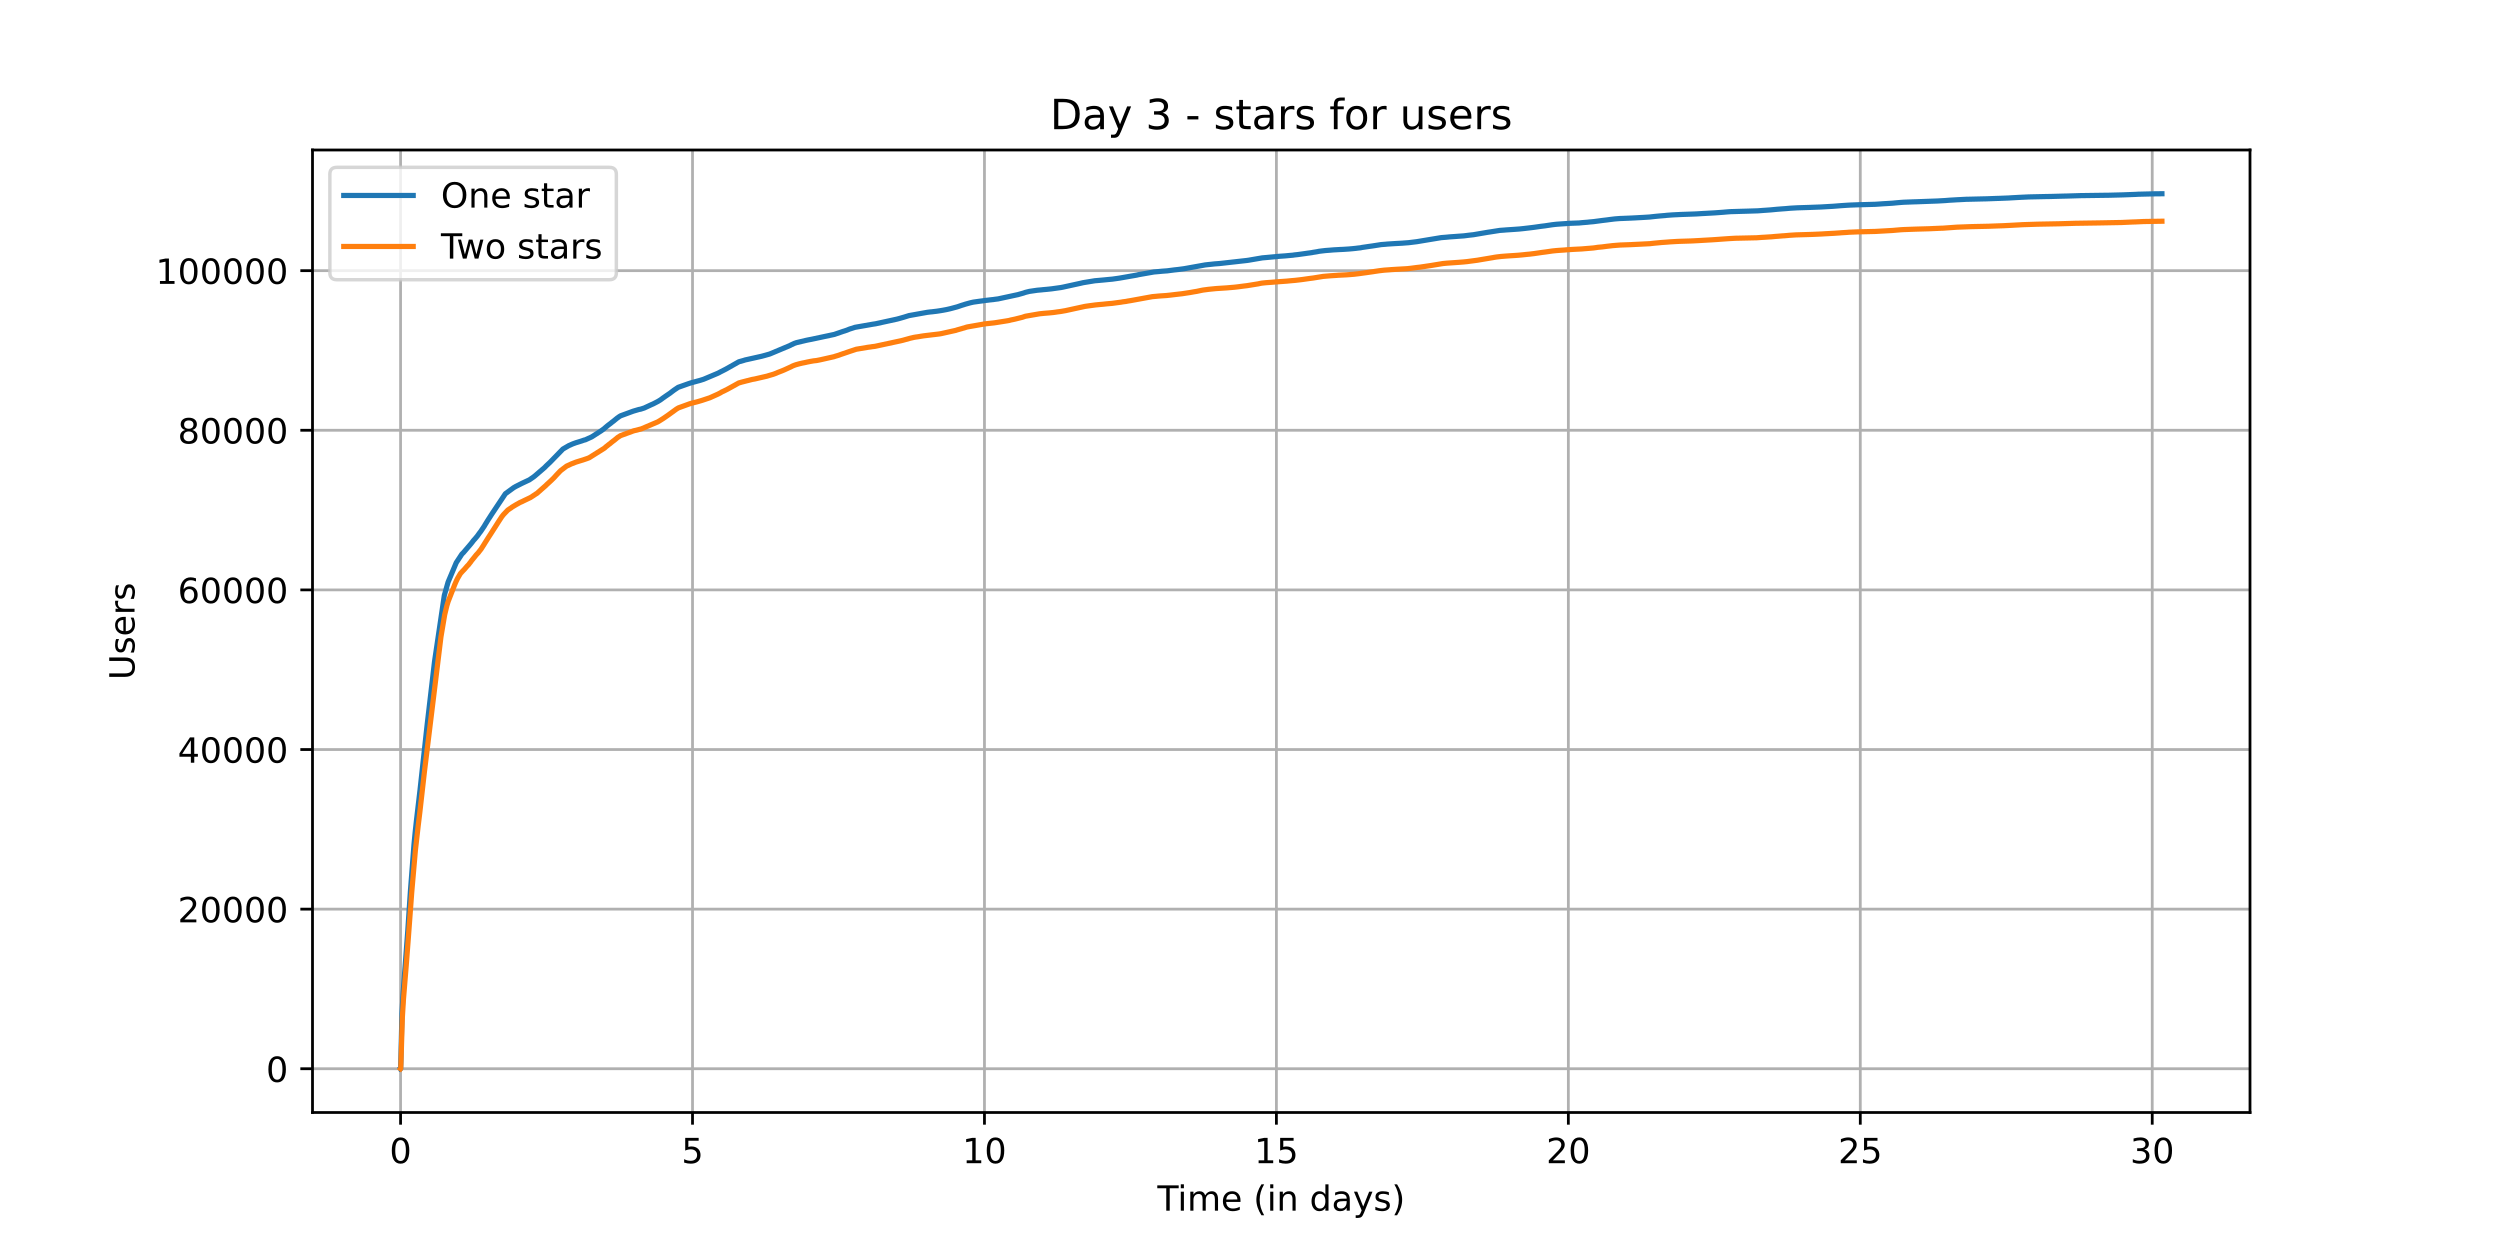 <?xml version="1.0" encoding="utf-8" standalone="no"?>
<!DOCTYPE svg PUBLIC "-//W3C//DTD SVG 1.1//EN"
  "http://www.w3.org/Graphics/SVG/1.1/DTD/svg11.dtd">
<!-- Created with matplotlib (https://matplotlib.org/) -->
<svg height="360pt" version="1.1" viewBox="0 0 720 360" width="720pt" xmlns="http://www.w3.org/2000/svg" xmlns:xlink="http://www.w3.org/1999/xlink">
 <defs>
  <style type="text/css">*{stroke-linecap:butt;stroke-linejoin:round;}</style>
 </defs>
 <g id="figure_1">
  <g id="patch_1">
   <path d="M 0 360 
L 720 360 
L 720 0 
L 0 0 
z
" style="fill:#ffffff;"/>
  </g>
  <g id="axes_1">
   <g id="patch_2">
    <path d="M 90 320.4 
L 648 320.4 
L 648 43.2 
L 90 43.2 
z
" style="fill:#ffffff;"/>
   </g>
   <g id="matplotlib.axis_1">
    <g id="xtick_1">
     <g id="line2d_1">
      <path clip-path="url(#pc10cafc295)" d="M 115.364 320.4 
L 115.364 43.2 
" style="fill:none;stroke:#b0b0b0;stroke-linecap:square;stroke-width:0.8;"/>
     </g>
     <g id="line2d_2">
      <defs>
       <path d="M 0 0 
L 0 3.5 
" id="mbf31635a3c" style="stroke:#000000;stroke-width:0.8;"/>
      </defs>
      <g>
       <use style="stroke:#000000;stroke-width:0.8;" x="115.364" xlink:href="#mbf31635a3c" y="320.4"/>
      </g>
     </g>
     <g id="text_1">
      <!-- 0 -->
      <g transform="translate(112.182 334.998)scale(0.1 -0.1)">
       <defs>
        <path d="M 31.781 66.406 
Q 24.172 66.406 20.328 58.906 
Q 16.5 51.422 16.5 36.375 
Q 16.5 21.391 20.328 13.891 
Q 24.172 6.391 31.781 6.391 
Q 39.453 6.391 43.281 13.891 
Q 47.125 21.391 47.125 36.375 
Q 47.125 51.422 43.281 58.906 
Q 39.453 66.406 31.781 66.406 
z
M 31.781 74.219 
Q 44.047 74.219 50.516 64.516 
Q 56.984 54.828 56.984 36.375 
Q 56.984 17.969 50.516 8.266 
Q 44.047 -1.422 31.781 -1.422 
Q 19.531 -1.422 13.062 8.266 
Q 6.594 17.969 6.594 36.375 
Q 6.594 54.828 13.062 64.516 
Q 19.531 74.219 31.781 74.219 
z
" id="DejaVuSans-48"/>
       </defs>
       <use xlink:href="#DejaVuSans-48"/>
      </g>
     </g>
    </g>
    <g id="xtick_2">
     <g id="line2d_3">
      <path clip-path="url(#pc10cafc295)" d="M 199.444 320.4 
L 199.444 43.2 
" style="fill:none;stroke:#b0b0b0;stroke-linecap:square;stroke-width:0.8;"/>
     </g>
     <g id="line2d_4">
      <g>
       <use style="stroke:#000000;stroke-width:0.8;" x="199.444" xlink:href="#mbf31635a3c" y="320.4"/>
      </g>
     </g>
     <g id="text_2">
      <!-- 5 -->
      <g transform="translate(196.262 334.998)scale(0.1 -0.1)">
       <defs>
        <path d="M 10.797 72.906 
L 49.516 72.906 
L 49.516 64.594 
L 19.828 64.594 
L 19.828 46.734 
Q 21.969 47.469 24.109 47.828 
Q 26.266 48.188 28.422 48.188 
Q 40.625 48.188 47.75 41.5 
Q 54.891 34.812 54.891 23.391 
Q 54.891 11.625 47.562 5.094 
Q 40.234 -1.422 26.906 -1.422 
Q 22.312 -1.422 17.547 -0.641 
Q 12.797 0.141 7.719 1.703 
L 7.719 11.625 
Q 12.109 9.234 16.797 8.062 
Q 21.484 6.891 26.703 6.891 
Q 35.156 6.891 40.078 11.328 
Q 45.016 15.766 45.016 23.391 
Q 45.016 31 40.078 35.438 
Q 35.156 39.891 26.703 39.891 
Q 22.75 39.891 18.812 39.016 
Q 14.891 38.141 10.797 36.281 
z
" id="DejaVuSans-53"/>
       </defs>
       <use xlink:href="#DejaVuSans-53"/>
      </g>
     </g>
    </g>
    <g id="xtick_3">
     <g id="line2d_5">
      <path clip-path="url(#pc10cafc295)" d="M 283.524 320.4 
L 283.524 43.2 
" style="fill:none;stroke:#b0b0b0;stroke-linecap:square;stroke-width:0.8;"/>
     </g>
     <g id="line2d_6">
      <g>
       <use style="stroke:#000000;stroke-width:0.8;" x="283.524" xlink:href="#mbf31635a3c" y="320.4"/>
      </g>
     </g>
     <g id="text_3">
      <!-- 10 -->
      <g transform="translate(277.161 334.998)scale(0.1 -0.1)">
       <defs>
        <path d="M 12.406 8.297 
L 28.516 8.297 
L 28.516 63.922 
L 10.984 60.406 
L 10.984 69.391 
L 28.422 72.906 
L 38.281 72.906 
L 38.281 8.297 
L 54.391 8.297 
L 54.391 0 
L 12.406 0 
z
" id="DejaVuSans-49"/>
       </defs>
       <use xlink:href="#DejaVuSans-49"/>
       <use x="63.623" xlink:href="#DejaVuSans-48"/>
      </g>
     </g>
    </g>
    <g id="xtick_4">
     <g id="line2d_7">
      <path clip-path="url(#pc10cafc295)" d="M 367.604 320.4 
L 367.604 43.2 
" style="fill:none;stroke:#b0b0b0;stroke-linecap:square;stroke-width:0.8;"/>
     </g>
     <g id="line2d_8">
      <g>
       <use style="stroke:#000000;stroke-width:0.8;" x="367.604" xlink:href="#mbf31635a3c" y="320.4"/>
      </g>
     </g>
     <g id="text_4">
      <!-- 15 -->
      <g transform="translate(361.241 334.998)scale(0.1 -0.1)">
       <use xlink:href="#DejaVuSans-49"/>
       <use x="63.623" xlink:href="#DejaVuSans-53"/>
      </g>
     </g>
    </g>
    <g id="xtick_5">
     <g id="line2d_9">
      <path clip-path="url(#pc10cafc295)" d="M 451.684 320.4 
L 451.684 43.2 
" style="fill:none;stroke:#b0b0b0;stroke-linecap:square;stroke-width:0.8;"/>
     </g>
     <g id="line2d_10">
      <g>
       <use style="stroke:#000000;stroke-width:0.8;" x="451.684" xlink:href="#mbf31635a3c" y="320.4"/>
      </g>
     </g>
     <g id="text_5">
      <!-- 20 -->
      <g transform="translate(445.321 334.998)scale(0.1 -0.1)">
       <defs>
        <path d="M 19.188 8.297 
L 53.609 8.297 
L 53.609 0 
L 7.328 0 
L 7.328 8.297 
Q 12.938 14.109 22.625 23.891 
Q 32.328 33.688 34.812 36.531 
Q 39.547 41.844 41.422 45.531 
Q 43.312 49.219 43.312 52.781 
Q 43.312 58.594 39.234 62.25 
Q 35.156 65.922 28.609 65.922 
Q 23.969 65.922 18.812 64.312 
Q 13.672 62.703 7.812 59.422 
L 7.812 69.391 
Q 13.766 71.781 18.938 73 
Q 24.125 74.219 28.422 74.219 
Q 39.75 74.219 46.484 68.547 
Q 53.219 62.891 53.219 53.422 
Q 53.219 48.922 51.531 44.891 
Q 49.859 40.875 45.406 35.406 
Q 44.188 33.984 37.641 27.219 
Q 31.109 20.453 19.188 8.297 
z
" id="DejaVuSans-50"/>
       </defs>
       <use xlink:href="#DejaVuSans-50"/>
       <use x="63.623" xlink:href="#DejaVuSans-48"/>
      </g>
     </g>
    </g>
    <g id="xtick_6">
     <g id="line2d_11">
      <path clip-path="url(#pc10cafc295)" d="M 535.764 320.4 
L 535.764 43.2 
" style="fill:none;stroke:#b0b0b0;stroke-linecap:square;stroke-width:0.8;"/>
     </g>
     <g id="line2d_12">
      <g>
       <use style="stroke:#000000;stroke-width:0.8;" x="535.764" xlink:href="#mbf31635a3c" y="320.4"/>
      </g>
     </g>
     <g id="text_6">
      <!-- 25 -->
      <g transform="translate(529.401 334.998)scale(0.1 -0.1)">
       <use xlink:href="#DejaVuSans-50"/>
       <use x="63.623" xlink:href="#DejaVuSans-53"/>
      </g>
     </g>
    </g>
    <g id="xtick_7">
     <g id="line2d_13">
      <path clip-path="url(#pc10cafc295)" d="M 619.844 320.4 
L 619.844 43.2 
" style="fill:none;stroke:#b0b0b0;stroke-linecap:square;stroke-width:0.8;"/>
     </g>
     <g id="line2d_14">
      <g>
       <use style="stroke:#000000;stroke-width:0.8;" x="619.844" xlink:href="#mbf31635a3c" y="320.4"/>
      </g>
     </g>
     <g id="text_7">
      <!-- 30 -->
      <g transform="translate(613.482 334.998)scale(0.1 -0.1)">
       <defs>
        <path d="M 40.578 39.312 
Q 47.656 37.797 51.625 33 
Q 55.609 28.219 55.609 21.188 
Q 55.609 10.406 48.188 4.484 
Q 40.766 -1.422 27.094 -1.422 
Q 22.516 -1.422 17.656 -0.516 
Q 12.797 0.391 7.625 2.203 
L 7.625 11.719 
Q 11.719 9.328 16.594 8.109 
Q 21.484 6.891 26.812 6.891 
Q 36.078 6.891 40.938 10.547 
Q 45.797 14.203 45.797 21.188 
Q 45.797 27.641 41.281 31.266 
Q 36.766 34.906 28.719 34.906 
L 20.219 34.906 
L 20.219 43.016 
L 29.109 43.016 
Q 36.375 43.016 40.234 45.922 
Q 44.094 48.828 44.094 54.297 
Q 44.094 59.906 40.109 62.906 
Q 36.141 65.922 28.719 65.922 
Q 24.656 65.922 20.016 65.031 
Q 15.375 64.156 9.812 62.312 
L 9.812 71.094 
Q 15.438 72.656 20.344 73.438 
Q 25.25 74.219 29.594 74.219 
Q 40.828 74.219 47.359 69.109 
Q 53.906 64.016 53.906 55.328 
Q 53.906 49.266 50.438 45.094 
Q 46.969 40.922 40.578 39.312 
z
" id="DejaVuSans-51"/>
       </defs>
       <use xlink:href="#DejaVuSans-51"/>
       <use x="63.623" xlink:href="#DejaVuSans-48"/>
      </g>
     </g>
    </g>
    <g id="text_8">
     <!-- Time (in days) -->
     <g transform="translate(333.327 348.677)scale(0.1 -0.1)">
      <defs>
       <path d="M -0.297 72.906 
L 61.375 72.906 
L 61.375 64.594 
L 35.5 64.594 
L 35.5 0 
L 25.594 0 
L 25.594 64.594 
L -0.297 64.594 
z
" id="DejaVuSans-84"/>
       <path d="M 9.422 54.688 
L 18.406 54.688 
L 18.406 0 
L 9.422 0 
z
M 9.422 75.984 
L 18.406 75.984 
L 18.406 64.594 
L 9.422 64.594 
z
" id="DejaVuSans-105"/>
       <path d="M 52 44.188 
Q 55.375 50.25 60.062 53.125 
Q 64.75 56 71.094 56 
Q 79.641 56 84.281 50.016 
Q 88.922 44.047 88.922 33.016 
L 88.922 0 
L 79.891 0 
L 79.891 32.719 
Q 79.891 40.578 77.094 44.375 
Q 74.312 48.188 68.609 48.188 
Q 61.625 48.188 57.562 43.547 
Q 53.516 38.922 53.516 30.906 
L 53.516 0 
L 44.484 0 
L 44.484 32.719 
Q 44.484 40.625 41.703 44.406 
Q 38.922 48.188 33.109 48.188 
Q 26.219 48.188 22.156 43.531 
Q 18.109 38.875 18.109 30.906 
L 18.109 0 
L 9.078 0 
L 9.078 54.688 
L 18.109 54.688 
L 18.109 46.188 
Q 21.188 51.219 25.484 53.609 
Q 29.781 56 35.688 56 
Q 41.656 56 45.828 52.969 
Q 50 49.953 52 44.188 
z
" id="DejaVuSans-109"/>
       <path d="M 56.203 29.594 
L 56.203 25.203 
L 14.891 25.203 
Q 15.484 15.922 20.484 11.062 
Q 25.484 6.203 34.422 6.203 
Q 39.594 6.203 44.453 7.469 
Q 49.312 8.734 54.109 11.281 
L 54.109 2.781 
Q 49.266 0.734 44.188 -0.344 
Q 39.109 -1.422 33.891 -1.422 
Q 20.797 -1.422 13.156 6.188 
Q 5.516 13.812 5.516 26.812 
Q 5.516 40.234 12.766 48.109 
Q 20.016 56 32.328 56 
Q 43.359 56 49.781 48.891 
Q 56.203 41.797 56.203 29.594 
z
M 47.219 32.234 
Q 47.125 39.594 43.094 43.984 
Q 39.062 48.391 32.422 48.391 
Q 24.906 48.391 20.391 44.141 
Q 15.875 39.891 15.188 32.172 
z
" id="DejaVuSans-101"/>
       <path id="DejaVuSans-32"/>
       <path d="M 31 75.875 
Q 24.469 64.656 21.281 53.656 
Q 18.109 42.672 18.109 31.391 
Q 18.109 20.125 21.312 9.062 
Q 24.516 -2 31 -13.188 
L 23.188 -13.188 
Q 15.875 -1.703 12.234 9.375 
Q 8.594 20.453 8.594 31.391 
Q 8.594 42.281 12.203 53.312 
Q 15.828 64.359 23.188 75.875 
z
" id="DejaVuSans-40"/>
       <path d="M 54.891 33.016 
L 54.891 0 
L 45.906 0 
L 45.906 32.719 
Q 45.906 40.484 42.875 44.328 
Q 39.844 48.188 33.797 48.188 
Q 26.516 48.188 22.312 43.547 
Q 18.109 38.922 18.109 30.906 
L 18.109 0 
L 9.078 0 
L 9.078 54.688 
L 18.109 54.688 
L 18.109 46.188 
Q 21.344 51.125 25.703 53.562 
Q 30.078 56 35.797 56 
Q 45.219 56 50.047 50.172 
Q 54.891 44.344 54.891 33.016 
z
" id="DejaVuSans-110"/>
       <path d="M 45.406 46.391 
L 45.406 75.984 
L 54.391 75.984 
L 54.391 0 
L 45.406 0 
L 45.406 8.203 
Q 42.578 3.328 38.25 0.953 
Q 33.938 -1.422 27.875 -1.422 
Q 17.969 -1.422 11.734 6.484 
Q 5.516 14.406 5.516 27.297 
Q 5.516 40.188 11.734 48.094 
Q 17.969 56 27.875 56 
Q 33.938 56 38.25 53.625 
Q 42.578 51.266 45.406 46.391 
z
M 14.797 27.297 
Q 14.797 17.391 18.875 11.75 
Q 22.953 6.109 30.078 6.109 
Q 37.203 6.109 41.297 11.75 
Q 45.406 17.391 45.406 27.297 
Q 45.406 37.203 41.297 42.844 
Q 37.203 48.484 30.078 48.484 
Q 22.953 48.484 18.875 42.844 
Q 14.797 37.203 14.797 27.297 
z
" id="DejaVuSans-100"/>
       <path d="M 34.281 27.484 
Q 23.391 27.484 19.188 25 
Q 14.984 22.516 14.984 16.5 
Q 14.984 11.719 18.141 8.906 
Q 21.297 6.109 26.703 6.109 
Q 34.188 6.109 38.703 11.406 
Q 43.219 16.703 43.219 25.484 
L 43.219 27.484 
z
M 52.203 31.203 
L 52.203 0 
L 43.219 0 
L 43.219 8.297 
Q 40.141 3.328 35.547 0.953 
Q 30.953 -1.422 24.312 -1.422 
Q 15.922 -1.422 10.953 3.297 
Q 6 8.016 6 15.922 
Q 6 25.141 12.172 29.828 
Q 18.359 34.516 30.609 34.516 
L 43.219 34.516 
L 43.219 35.406 
Q 43.219 41.609 39.141 45 
Q 35.062 48.391 27.688 48.391 
Q 23 48.391 18.547 47.266 
Q 14.109 46.141 10.016 43.891 
L 10.016 52.203 
Q 14.938 54.109 19.578 55.047 
Q 24.219 56 28.609 56 
Q 40.484 56 46.344 49.844 
Q 52.203 43.703 52.203 31.203 
z
" id="DejaVuSans-97"/>
       <path d="M 32.172 -5.078 
Q 28.375 -14.844 24.75 -17.812 
Q 21.141 -20.797 15.094 -20.797 
L 7.906 -20.797 
L 7.906 -13.281 
L 13.188 -13.281 
Q 16.891 -13.281 18.938 -11.516 
Q 21 -9.766 23.484 -3.219 
L 25.094 0.875 
L 2.984 54.688 
L 12.5 54.688 
L 29.594 11.922 
L 46.688 54.688 
L 56.203 54.688 
z
" id="DejaVuSans-121"/>
       <path d="M 44.281 53.078 
L 44.281 44.578 
Q 40.484 46.531 36.375 47.5 
Q 32.281 48.484 27.875 48.484 
Q 21.188 48.484 17.844 46.438 
Q 14.5 44.391 14.5 40.281 
Q 14.5 37.156 16.891 35.375 
Q 19.281 33.594 26.516 31.984 
L 29.594 31.297 
Q 39.156 29.25 43.188 25.516 
Q 47.219 21.781 47.219 15.094 
Q 47.219 7.469 41.188 3.016 
Q 35.156 -1.422 24.609 -1.422 
Q 20.219 -1.422 15.453 -0.562 
Q 10.688 0.297 5.422 2 
L 5.422 11.281 
Q 10.406 8.688 15.234 7.391 
Q 20.062 6.109 24.812 6.109 
Q 31.156 6.109 34.562 8.281 
Q 37.984 10.453 37.984 14.406 
Q 37.984 18.062 35.516 20.016 
Q 33.062 21.969 24.703 23.781 
L 21.578 24.516 
Q 13.234 26.266 9.516 29.906 
Q 5.812 33.547 5.812 39.891 
Q 5.812 47.609 11.281 51.797 
Q 16.75 56 26.812 56 
Q 31.781 56 36.172 55.266 
Q 40.578 54.547 44.281 53.078 
z
" id="DejaVuSans-115"/>
       <path d="M 8.016 75.875 
L 15.828 75.875 
Q 23.141 64.359 26.781 53.312 
Q 30.422 42.281 30.422 31.391 
Q 30.422 20.453 26.781 9.375 
Q 23.141 -1.703 15.828 -13.188 
L 8.016 -13.188 
Q 14.5 -2 17.703 9.062 
Q 20.906 20.125 20.906 31.391 
Q 20.906 42.672 17.703 53.656 
Q 14.5 64.656 8.016 75.875 
z
" id="DejaVuSans-41"/>
      </defs>
      <use xlink:href="#DejaVuSans-84"/>
      <use x="57.959" xlink:href="#DejaVuSans-105"/>
      <use x="85.742" xlink:href="#DejaVuSans-109"/>
      <use x="183.154" xlink:href="#DejaVuSans-101"/>
      <use x="244.678" xlink:href="#DejaVuSans-32"/>
      <use x="276.465" xlink:href="#DejaVuSans-40"/>
      <use x="315.479" xlink:href="#DejaVuSans-105"/>
      <use x="343.262" xlink:href="#DejaVuSans-110"/>
      <use x="406.641" xlink:href="#DejaVuSans-32"/>
      <use x="438.428" xlink:href="#DejaVuSans-100"/>
      <use x="501.904" xlink:href="#DejaVuSans-97"/>
      <use x="563.184" xlink:href="#DejaVuSans-121"/>
      <use x="622.363" xlink:href="#DejaVuSans-115"/>
      <use x="674.463" xlink:href="#DejaVuSans-41"/>
     </g>
    </g>
   </g>
   <g id="matplotlib.axis_2">
    <g id="ytick_1">
     <g id="line2d_15">
      <path clip-path="url(#pc10cafc295)" d="M 90 307.8 
L 648 307.8 
" style="fill:none;stroke:#b0b0b0;stroke-linecap:square;stroke-width:0.8;"/>
     </g>
     <g id="line2d_16">
      <defs>
       <path d="M 0 0 
L -3.5 0 
" id="mfbcdd8edac" style="stroke:#000000;stroke-width:0.8;"/>
      </defs>
      <g>
       <use style="stroke:#000000;stroke-width:0.8;" x="90" xlink:href="#mfbcdd8edac" y="307.8"/>
      </g>
     </g>
     <g id="text_9">
      <!-- 0 -->
      <g transform="translate(76.638 311.599)scale(0.1 -0.1)">
       <use xlink:href="#DejaVuSans-48"/>
      </g>
     </g>
    </g>
    <g id="ytick_2">
     <g id="line2d_17">
      <path clip-path="url(#pc10cafc295)" d="M 90 261.831 
L 648 261.831 
" style="fill:none;stroke:#b0b0b0;stroke-linecap:square;stroke-width:0.8;"/>
     </g>
     <g id="line2d_18">
      <g>
       <use style="stroke:#000000;stroke-width:0.8;" x="90" xlink:href="#mfbcdd8edac" y="261.831"/>
      </g>
     </g>
     <g id="text_10">
      <!-- 20000 -->
      <g transform="translate(51.188 265.63)scale(0.1 -0.1)">
       <use xlink:href="#DejaVuSans-50"/>
       <use x="63.623" xlink:href="#DejaVuSans-48"/>
       <use x="127.246" xlink:href="#DejaVuSans-48"/>
       <use x="190.869" xlink:href="#DejaVuSans-48"/>
       <use x="254.492" xlink:href="#DejaVuSans-48"/>
      </g>
     </g>
    </g>
    <g id="ytick_3">
     <g id="line2d_19">
      <path clip-path="url(#pc10cafc295)" d="M 90 215.861 
L 648 215.861 
" style="fill:none;stroke:#b0b0b0;stroke-linecap:square;stroke-width:0.8;"/>
     </g>
     <g id="line2d_20">
      <g>
       <use style="stroke:#000000;stroke-width:0.8;" x="90" xlink:href="#mfbcdd8edac" y="215.861"/>
      </g>
     </g>
     <g id="text_11">
      <!-- 40000 -->
      <g transform="translate(51.188 219.66)scale(0.1 -0.1)">
       <defs>
        <path d="M 37.797 64.312 
L 12.891 25.391 
L 37.797 25.391 
z
M 35.203 72.906 
L 47.609 72.906 
L 47.609 25.391 
L 58.016 25.391 
L 58.016 17.188 
L 47.609 17.188 
L 47.609 0 
L 37.797 0 
L 37.797 17.188 
L 4.891 17.188 
L 4.891 26.703 
z
" id="DejaVuSans-52"/>
       </defs>
       <use xlink:href="#DejaVuSans-52"/>
       <use x="63.623" xlink:href="#DejaVuSans-48"/>
       <use x="127.246" xlink:href="#DejaVuSans-48"/>
       <use x="190.869" xlink:href="#DejaVuSans-48"/>
       <use x="254.492" xlink:href="#DejaVuSans-48"/>
      </g>
     </g>
    </g>
    <g id="ytick_4">
     <g id="line2d_21">
      <path clip-path="url(#pc10cafc295)" d="M 90 169.892 
L 648 169.892 
" style="fill:none;stroke:#b0b0b0;stroke-linecap:square;stroke-width:0.8;"/>
     </g>
     <g id="line2d_22">
      <g>
       <use style="stroke:#000000;stroke-width:0.8;" x="90" xlink:href="#mfbcdd8edac" y="169.892"/>
      </g>
     </g>
     <g id="text_12">
      <!-- 60000 -->
      <g transform="translate(51.188 173.691)scale(0.1 -0.1)">
       <defs>
        <path d="M 33.016 40.375 
Q 26.375 40.375 22.484 35.828 
Q 18.609 31.297 18.609 23.391 
Q 18.609 15.531 22.484 10.953 
Q 26.375 6.391 33.016 6.391 
Q 39.656 6.391 43.531 10.953 
Q 47.406 15.531 47.406 23.391 
Q 47.406 31.297 43.531 35.828 
Q 39.656 40.375 33.016 40.375 
z
M 52.594 71.297 
L 52.594 62.312 
Q 48.875 64.062 45.094 64.984 
Q 41.312 65.922 37.594 65.922 
Q 27.828 65.922 22.672 59.328 
Q 17.531 52.734 16.797 39.406 
Q 19.672 43.656 24.016 45.922 
Q 28.375 48.188 33.594 48.188 
Q 44.578 48.188 50.953 41.516 
Q 57.328 34.859 57.328 23.391 
Q 57.328 12.156 50.688 5.359 
Q 44.047 -1.422 33.016 -1.422 
Q 20.359 -1.422 13.672 8.266 
Q 6.984 17.969 6.984 36.375 
Q 6.984 53.656 15.188 63.938 
Q 23.391 74.219 37.203 74.219 
Q 40.922 74.219 44.703 73.484 
Q 48.484 72.75 52.594 71.297 
z
" id="DejaVuSans-54"/>
       </defs>
       <use xlink:href="#DejaVuSans-54"/>
       <use x="63.623" xlink:href="#DejaVuSans-48"/>
       <use x="127.246" xlink:href="#DejaVuSans-48"/>
       <use x="190.869" xlink:href="#DejaVuSans-48"/>
       <use x="254.492" xlink:href="#DejaVuSans-48"/>
      </g>
     </g>
    </g>
    <g id="ytick_5">
     <g id="line2d_23">
      <path clip-path="url(#pc10cafc295)" d="M 90 123.922 
L 648 123.922 
" style="fill:none;stroke:#b0b0b0;stroke-linecap:square;stroke-width:0.8;"/>
     </g>
     <g id="line2d_24">
      <g>
       <use style="stroke:#000000;stroke-width:0.8;" x="90" xlink:href="#mfbcdd8edac" y="123.922"/>
      </g>
     </g>
     <g id="text_13">
      <!-- 80000 -->
      <g transform="translate(51.188 127.721)scale(0.1 -0.1)">
       <defs>
        <path d="M 31.781 34.625 
Q 24.75 34.625 20.719 30.859 
Q 16.703 27.094 16.703 20.516 
Q 16.703 13.922 20.719 10.156 
Q 24.75 6.391 31.781 6.391 
Q 38.812 6.391 42.859 10.172 
Q 46.922 13.969 46.922 20.516 
Q 46.922 27.094 42.891 30.859 
Q 38.875 34.625 31.781 34.625 
z
M 21.922 38.812 
Q 15.578 40.375 12.031 44.719 
Q 8.5 49.078 8.5 55.328 
Q 8.5 64.062 14.719 69.141 
Q 20.953 74.219 31.781 74.219 
Q 42.672 74.219 48.875 69.141 
Q 55.078 64.062 55.078 55.328 
Q 55.078 49.078 51.531 44.719 
Q 48 40.375 41.703 38.812 
Q 48.828 37.156 52.797 32.312 
Q 56.781 27.484 56.781 20.516 
Q 56.781 9.906 50.312 4.234 
Q 43.844 -1.422 31.781 -1.422 
Q 19.734 -1.422 13.25 4.234 
Q 6.781 9.906 6.781 20.516 
Q 6.781 27.484 10.781 32.312 
Q 14.797 37.156 21.922 38.812 
z
M 18.312 54.391 
Q 18.312 48.734 21.844 45.562 
Q 25.391 42.391 31.781 42.391 
Q 38.141 42.391 41.719 45.562 
Q 45.312 48.734 45.312 54.391 
Q 45.312 60.062 41.719 63.234 
Q 38.141 66.406 31.781 66.406 
Q 25.391 66.406 21.844 63.234 
Q 18.312 60.062 18.312 54.391 
z
" id="DejaVuSans-56"/>
       </defs>
       <use xlink:href="#DejaVuSans-56"/>
       <use x="63.623" xlink:href="#DejaVuSans-48"/>
       <use x="127.246" xlink:href="#DejaVuSans-48"/>
       <use x="190.869" xlink:href="#DejaVuSans-48"/>
       <use x="254.492" xlink:href="#DejaVuSans-48"/>
      </g>
     </g>
    </g>
    <g id="ytick_6">
     <g id="line2d_25">
      <path clip-path="url(#pc10cafc295)" d="M 90 77.953 
L 648 77.953 
" style="fill:none;stroke:#b0b0b0;stroke-linecap:square;stroke-width:0.8;"/>
     </g>
     <g id="line2d_26">
      <g>
       <use style="stroke:#000000;stroke-width:0.8;" x="90" xlink:href="#mfbcdd8edac" y="77.953"/>
      </g>
     </g>
     <g id="text_14">
      <!-- 100000 -->
      <g transform="translate(44.825 81.752)scale(0.1 -0.1)">
       <use xlink:href="#DejaVuSans-49"/>
       <use x="63.623" xlink:href="#DejaVuSans-48"/>
       <use x="127.246" xlink:href="#DejaVuSans-48"/>
       <use x="190.869" xlink:href="#DejaVuSans-48"/>
       <use x="254.492" xlink:href="#DejaVuSans-48"/>
       <use x="318.115" xlink:href="#DejaVuSans-48"/>
      </g>
     </g>
    </g>
    <g id="text_15">
     <!-- Users -->
     <g transform="translate(38.745 195.801)rotate(-90)scale(0.1 -0.1)">
      <defs>
       <path d="M 8.688 72.906 
L 18.609 72.906 
L 18.609 28.609 
Q 18.609 16.891 22.844 11.734 
Q 27.094 6.594 36.625 6.594 
Q 46.094 6.594 50.344 11.734 
Q 54.594 16.891 54.594 28.609 
L 54.594 72.906 
L 64.5 72.906 
L 64.5 27.391 
Q 64.5 13.141 57.438 5.859 
Q 50.391 -1.422 36.625 -1.422 
Q 22.797 -1.422 15.734 5.859 
Q 8.688 13.141 8.688 27.391 
z
" id="DejaVuSans-85"/>
       <path d="M 41.109 46.297 
Q 39.594 47.172 37.812 47.578 
Q 36.031 48 33.891 48 
Q 26.266 48 22.188 43.047 
Q 18.109 38.094 18.109 28.812 
L 18.109 0 
L 9.078 0 
L 9.078 54.688 
L 18.109 54.688 
L 18.109 46.188 
Q 20.953 51.172 25.484 53.578 
Q 30.031 56 36.531 56 
Q 37.453 56 38.578 55.875 
Q 39.703 55.766 41.062 55.516 
z
" id="DejaVuSans-114"/>
      </defs>
      <use xlink:href="#DejaVuSans-85"/>
      <use x="73.193" xlink:href="#DejaVuSans-115"/>
      <use x="125.293" xlink:href="#DejaVuSans-101"/>
      <use x="186.816" xlink:href="#DejaVuSans-114"/>
      <use x="227.93" xlink:href="#DejaVuSans-115"/>
     </g>
    </g>
   </g>
   <g id="line2d_27">
    <path clip-path="url(#pc10cafc295)" d="M 115.364 307.8 
L 115.38 307.793 
L 115.427 305.984 
L 115.76 292.035 
L 116.075 286.332 
L 117.435 268.156 
L 118.209 256.507 
L 119.236 243.174 
L 119.584 239.563 
L 119.977 235.973 
L 120.972 227.489 
L 123.021 208.713 
L 125.154 190.458 
L 127.961 171.484 
L 129.047 167.653 
L 131.393 162.07 
L 133.01 159.604 
L 133.105 159.503 
L 133.464 159.153 
L 135.667 156.572 
L 136.092 156.03 
L 136.291 155.756 
L 136.603 155.395 
L 136.742 155.257 
L 137.516 154.329 
L 137.62 154.175 
L 138.106 153.494 
L 138.43 153.083 
L 138.927 152.343 
L 139.506 151.481 
L 139.769 151.007 
L 139.842 150.911 
L 140.444 149.92 
L 141.559 148.183 
L 141.837 147.762 
L 145.549 142.193 
L 147.946 140.444 
L 148.143 140.336 
L 148.482 140.133 
L 150.292 139.216 
L 150.518 139.108 
L 150.877 138.94 
L 152.448 138.203 
L 153.649 137.375 
L 153.996 137.108 
L 156.901 134.603 
L 157.271 134.208 
L 158.444 133.107 
L 158.602 132.939 
L 162.118 129.326 
L 163.869 128.308 
L 164.17 128.197 
L 164.522 128.025 
L 164.784 127.915 
L 164.969 127.83 
L 165.582 127.611 
L 165.864 127.505 
L 166.141 127.423 
L 167.57 126.979 
L 167.869 126.871 
L 168.147 126.77 
L 168.587 126.662 
L 170.427 125.818 
L 173.239 124.007 
L 173.528 123.787 
L 173.91 123.518 
L 174.442 123.049 
L 174.975 122.601 
L 175.229 122.401 
L 175.576 122.143 
L 175.785 121.989 
L 176.352 121.525 
L 176.699 121.277 
L 176.953 121.058 
L 177.787 120.38 
L 178.03 120.219 
L 178.365 119.971 
L 178.747 119.746 
L 182.369 118.415 
L 183.538 118.07 
L 183.966 117.942 
L 184.533 117.833 
L 184.73 117.765 
L 185.575 117.493 
L 185.818 117.371 
L 187.565 116.562 
L 187.75 116.473 
L 188.028 116.365 
L 188.514 116.117 
L 189.487 115.609 
L 190.228 115.156 
L 191.073 114.531 
L 191.281 114.397 
L 191.64 114.135 
L 192.936 113.255 
L 193.677 112.685 
L 193.92 112.508 
L 194.117 112.356 
L 195.321 111.547 
L 198.273 110.501 
L 198.597 110.393 
L 199.048 110.249 
L 199.465 110.138 
L 200.958 109.727 
L 201.328 109.63 
L 201.712 109.52 
L 202.652 109.223 
L 206.692 107.518 
L 207.132 107.304 
L 207.433 107.132 
L 208.787 106.445 
L 209.123 106.268 
L 212.793 104.192 
L 214.159 103.811 
L 214.634 103.654 
L 215.154 103.544 
L 219.344 102.606 
L 220.304 102.346 
L 221.543 101.995 
L 221.774 101.917 
L 227.563 99.487 
L 227.771 99.361 
L 228.802 98.88 
L 229.114 98.779 
L 229.357 98.687 
L 232.031 98.053 
L 232.228 98.007 
L 232.749 97.899 
L 233.073 97.834 
L 233.664 97.724 
L 240.305 96.308 
L 240.513 96.232 
L 242.829 95.437 
L 243.2 95.327 
L 243.952 95.069 
L 244.647 94.78 
L 246.257 94.265 
L 251.409 93.364 
L 252.15 93.254 
L 258.31 91.911 
L 258.703 91.808 
L 259.108 91.698 
L 260.335 91.344 
L 261.782 90.893 
L 267.072 89.946 
L 267.963 89.836 
L 268.333 89.806 
L 269.803 89.629 
L 270.534 89.519 
L 271.043 89.436 
L 271.668 89.33 
L 271.98 89.27 
L 272.559 89.162 
L 272.894 89.089 
L 273.624 88.921 
L 274.052 88.811 
L 275.672 88.374 
L 276.158 88.213 
L 276.899 87.956 
L 277.176 87.871 
L 277.535 87.763 
L 277.998 87.611 
L 279.329 87.239 
L 279.688 87.151 
L 280.347 87.006 
L 282.257 86.737 
L 283.113 86.629 
L 283.623 86.544 
L 284.596 86.436 
L 285.035 86.377 
L 286.077 86.269 
L 286.563 86.195 
L 287.442 86.085 
L 293.229 84.839 
L 293.449 84.77 
L 294.78 84.395 
L 295.289 84.214 
L 295.718 84.103 
L 296.481 83.917 
L 298.738 83.586 
L 299.976 83.476 
L 300.393 83.428 
L 301.435 83.336 
L 302.488 83.225 
L 302.904 83.179 
L 303.68 83.069 
L 305.52 82.814 
L 306.088 82.704 
L 311.181 81.589 
L 311.934 81.412 
L 315.314 80.858 
L 316.541 80.752 
L 316.796 80.727 
L 317.999 80.617 
L 319.158 80.502 
L 320.352 80.391 
L 322.377 80.104 
L 323.002 79.994 
L 327.411 79.224 
L 327.84 79.113 
L 332.332 78.327 
L 333.593 78.217 
L 334.681 78.111 
L 336.174 78.001 
L 336.625 77.941 
L 338.257 77.727 
L 339.287 77.617 
L 340.942 77.399 
L 341.591 77.288 
L 347.09 76.3 
L 348.039 76.192 
L 348.433 76.155 
L 349.428 76.045 
L 349.833 76.001 
L 351.291 75.891 
L 359.128 75.011 
L 359.602 74.942 
L 363.539 74.266 
L 364.812 74.156 
L 365.912 74.052 
L 367.069 73.944 
L 367.451 73.91 
L 368.527 73.806 
L 370.112 73.696 
L 371.212 73.592 
L 372.427 73.484 
L 372.74 73.427 
L 373.723 73.321 
L 374.001 73.282 
L 375.899 73.02 
L 376.628 72.912 
L 377.056 72.859 
L 377.809 72.751 
L 378.145 72.68 
L 378.84 72.572 
L 379.337 72.489 
L 379.847 72.381 
L 380.287 72.324 
L 381.676 72.158 
L 383.088 72.048 
L 384.084 71.965 
L 386.04 71.855 
L 386.746 71.827 
L 388.424 71.717 
L 389.408 71.632 
L 390.472 71.524 
L 390.912 71.466 
L 391.861 71.361 
L 392.208 71.278 
L 394.454 70.947 
L 395.252 70.837 
L 397.787 70.441 
L 399.152 70.336 
L 399.418 70.301 
L 401.108 70.191 
L 401.918 70.14 
L 403.92 70.03 
L 404.163 70.007 
L 405.644 69.897 
L 407.137 69.715 
L 408.04 69.605 
L 411.408 69.044 
L 415.077 68.435 
L 416.477 68.324 
L 417.576 68.216 
L 419.174 68.106 
L 420.088 68.035 
L 421.592 67.927 
L 422.033 67.872 
L 422.889 67.764 
L 423.306 67.713 
L 424.324 67.603 
L 428.537 66.886 
L 429.29 66.775 
L 431.952 66.355 
L 433.423 66.249 
L 433.619 66.226 
L 435.251 66.116 
L 436.096 66.06 
L 437.6 65.95 
L 438.781 65.826 
L 439.73 65.716 
L 441.095 65.555 
L 441.963 65.444 
L 443.919 65.164 
L 444.845 65.054 
L 447.033 64.727 
L 447.971 64.617 
L 448.364 64.578 
L 449.256 64.514 
L 450.899 64.403 
L 451.848 64.325 
L 454.764 64.215 
L 455.852 64.109 
L 457.216 64.001 
L 457.656 63.946 
L 458.917 63.835 
L 460.572 63.617 
L 461.382 63.507 
L 462.829 63.334 
L 463.628 63.224 
L 465.11 63.045 
L 466.534 62.934 
L 467.217 62.911 
L 469.844 62.801 
L 470.596 62.764 
L 472.575 62.654 
L 473.339 62.613 
L 475.051 62.505 
L 475.468 62.459 
L 476.753 62.318 
L 477.875 62.21 
L 478.257 62.178 
L 479.577 62.068 
L 480.017 62.013 
L 481.533 61.902 
L 481.88 61.879 
L 484.126 61.769 
L 484.797 61.746 
L 487.864 61.636 
L 488.558 61.608 
L 490.353 61.498 
L 491.105 61.459 
L 493.084 61.349 
L 493.859 61.305 
L 495.363 61.195 
L 496.255 61.128 
L 497.517 61.018 
L 498.397 60.955 
L 502.1 60.845 
L 502.748 60.829 
L 506.174 60.721 
L 506.521 60.698 
L 507.968 60.588 
L 508.315 60.567 
L 509.808 60.459 
L 510.19 60.425 
L 511.336 60.316 
L 511.729 60.277 
L 513.118 60.167 
L 513.998 60.105 
L 515.282 59.995 
L 515.525 59.972 
L 517.423 59.861 
L 517.759 59.845 
L 521.173 59.737 
L 521.508 59.723 
L 524.46 59.613 
L 525.282 59.563 
L 527.214 59.452 
L 528.025 59.404 
L 529.402 59.294 
L 530.351 59.22 
L 532.006 59.11 
L 532.781 59.066 
L 535.617 58.956 
L 536.23 58.947 
L 540.096 58.836 
L 540.918 58.783 
L 542.481 58.673 
L 543.244 58.632 
L 545.027 58.521 
L 546.162 58.411 
L 547.436 58.301 
L 548.292 58.241 
L 551.174 58.131 
L 551.811 58.115 
L 554.693 58.007 
L 555.017 57.995 
L 558.061 57.885 
L 558.408 57.864 
L 560.306 57.754 
L 561.266 57.673 
L 563.13 57.563 
L 563.489 57.54 
L 564.242 57.503 
L 566.326 57.393 
L 566.927 57.384 
L 571.511 57.273 
L 572.135 57.26 
L 575.099 57.149 
L 575.747 57.131 
L 578.571 57.02 
L 578.942 56.991 
L 580.933 56.88 
L 581.709 56.837 
L 584.082 56.726 
L 584.741 56.706 
L 589.706 56.595 
L 590.296 56.591 
L 594.359 56.48 
L 594.972 56.471 
L 598.549 56.363 
L 598.885 56.347 
L 606.64 56.237 
L 607.23 56.232 
L 611.466 56.122 
L 612.161 56.094 
L 615.032 55.984 
L 615.819 55.938 
L 620.287 55.828 
L 620.912 55.816 
L 622.636 55.8 
L 622.636 55.8 
" style="fill:none;stroke:#1f77b4;stroke-linecap:square;stroke-width:1.5;"/>
   </g>
   <g id="line2d_28">
    <path clip-path="url(#pc10cafc295)" d="M 115.364 307.8 
L 115.403 307.754 
L 115.459 306.58 
L 115.875 293.11 
L 116.19 287.888 
L 116.637 282.402 
L 116.996 278.019 
L 117.569 270.553 
L 118.579 256.967 
L 119.63 244.918 
L 120.451 237.71 
L 120.914 233.911 
L 122.257 222.058 
L 126.992 183.423 
L 128.069 177.04 
L 128.706 174.404 
L 129.065 173.236 
L 131 168.283 
L 131.416 167.327 
L 131.763 166.609 
L 131.763 166.609 
L 132.596 165.187 
L 133.233 164.488 
L 133.777 163.927 
L 134.062 163.591 
L 134.529 163.049 
L 134.992 162.578 
L 135.247 162.219 
L 135.483 161.943 
L 135.814 161.463 
L 136.037 161.196 
L 136.383 160.771 
L 136.589 160.521 
L 137.123 159.843 
L 137.781 159.139 
L 137.781 159.139 
L 137.932 158.923 
L 138.521 158.176 
L 138.592 158.073 
L 139.399 156.809 
L 139.633 156.425 
L 140.687 154.756 
L 141.08 154.154 
L 141.282 153.841 
L 142.773 151.515 
L 143.349 150.605 
L 143.409 150.511 
L 143.709 150.049 
L 143.836 149.849 
L 144.519 148.81 
L 144.994 148.212 
L 146.275 146.87 
L 146.46 146.764 
L 146.719 146.569 
L 147.13 146.314 
L 147.384 146.119 
L 147.535 146.01 
L 148.713 145.303 
L 149.123 145.082 
L 149.494 144.866 
L 149.679 144.758 
L 150.477 144.404 
L 150.68 144.294 
L 152.771 143.291 
L 153.626 142.74 
L 154.366 142.243 
L 154.574 142.135 
L 157.254 139.775 
L 157.491 139.52 
L 157.728 139.315 
L 158.387 138.708 
L 158.579 138.529 
L 158.756 138.366 
L 159.554 137.587 
L 159.646 137.476 
L 159.875 137.237 
L 160.06 137.014 
L 160.79 136.24 
L 160.94 136.097 
L 161.171 135.835 
L 161.507 135.506 
L 163.175 134.242 
L 164.303 133.727 
L 164.483 133.633 
L 165.666 133.171 
L 165.968 133.061 
L 167.308 132.643 
L 167.684 132.532 
L 167.869 132.475 
L 169.084 132.063 
L 169.674 131.836 
L 174.06 129.078 
L 174.616 128.583 
L 174.836 128.427 
L 175.403 127.965 
L 175.738 127.728 
L 175.97 127.519 
L 176.386 127.191 
L 176.572 127.041 
L 176.93 126.784 
L 177.868 126.002 
L 178.724 125.458 
L 182.069 124.235 
L 182.346 124.129 
L 182.624 124.046 
L 184.695 123.52 
L 189.163 121.619 
L 189.383 121.527 
L 189.997 121.166 
L 190.818 120.649 
L 191.269 120.353 
L 192.496 119.5 
L 194.766 117.85 
L 195.02 117.691 
L 195.414 117.459 
L 198.62 116.291 
L 198.99 116.183 
L 199.384 116.073 
L 199.824 115.963 
L 200.622 115.76 
L 201.016 115.652 
L 202.142 115.321 
L 204.088 114.673 
L 204.423 114.563 
L 206.784 113.499 
L 207.271 113.248 
L 207.479 113.142 
L 207.896 112.878 
L 208.359 112.673 
L 209.482 112.108 
L 210.061 111.793 
L 212.793 110.276 
L 213.221 110.17 
L 213.453 110.09 
L 215.201 109.637 
L 215.525 109.568 
L 215.907 109.46 
L 216.682 109.267 
L 217.33 109.157 
L 220.918 108.327 
L 221.369 108.182 
L 222.62 107.819 
L 222.933 107.709 
L 223.535 107.481 
L 223.94 107.297 
L 224.542 107.063 
L 225.155 106.828 
L 225.85 106.539 
L 227.829 105.633 
L 228.165 105.449 
L 228.663 105.24 
L 229.207 105.047 
L 230.203 104.771 
L 230.666 104.666 
L 231.025 104.578 
L 231.591 104.468 
L 232.101 104.358 
L 232.437 104.279 
L 232.992 104.169 
L 233.316 104.102 
L 233.941 103.994 
L 234.254 103.935 
L 235.205 103.827 
L 235.785 103.712 
L 236.332 103.601 
L 240.189 102.73 
L 240.502 102.618 
L 241.613 102.287 
L 241.961 102.151 
L 242.273 102.041 
L 244.23 101.374 
L 244.543 101.264 
L 246.617 100.579 
L 249.963 100.02 
L 250.796 99.91 
L 251.097 99.855 
L 252 99.745 
L 259.282 98.175 
L 259.513 98.124 
L 259.965 98.016 
L 260.37 97.903 
L 260.763 97.793 
L 262.164 97.405 
L 262.396 97.354 
L 262.882 97.244 
L 263.09 97.186 
L 263.716 97.076 
L 264.156 97.019 
L 264.839 96.91 
L 265.371 96.816 
L 266.089 96.706 
L 267.489 96.538 
L 268.391 96.428 
L 269.699 96.278 
L 270.568 96.168 
L 271.089 96.078 
L 275.29 95.141 
L 275.614 95.023 
L 276.98 94.642 
L 277.269 94.548 
L 277.709 94.437 
L 278.195 94.272 
L 278.577 94.162 
L 283.67 93.272 
L 284.677 93.164 
L 285.093 93.118 
L 286.331 92.982 
L 287.06 92.872 
L 290.07 92.392 
L 290.66 92.286 
L 291.077 92.166 
L 291.609 92.058 
L 292.246 91.923 
L 294.468 91.369 
L 294.988 91.185 
L 295.324 91.075 
L 299.421 90.367 
L 300.509 90.256 
L 300.752 90.233 
L 302.14 90.123 
L 303.344 89.999 
L 304.131 89.893 
L 304.432 89.84 
L 305.277 89.732 
L 305.74 89.663 
L 306.332 89.553 
L 306.841 89.468 
L 312.096 88.323 
L 312.304 88.271 
L 312.79 88.192 
L 313.531 88.087 
L 313.809 88.048 
L 315.499 87.822 
L 316.599 87.712 
L 317.583 87.627 
L 318.601 87.517 
L 318.996 87.478 
L 320.294 87.367 
L 322.041 87.13 
L 322.875 87.02 
L 323.407 86.924 
L 324.275 86.813 
L 324.854 86.698 
L 325.56 86.588 
L 331.88 85.434 
L 333.119 85.324 
L 333.385 85.292 
L 334.311 85.218 
L 335.942 85.108 
L 337.134 84.981 
L 338.037 84.871 
L 339.449 84.706 
L 340.433 84.595 
L 342.794 84.234 
L 343.396 84.126 
L 343.952 84.025 
L 344.647 83.915 
L 345.296 83.775 
L 345.828 83.664 
L 346.43 83.543 
L 348.097 83.322 
L 349.197 83.212 
L 350.342 83.099 
L 352.055 82.991 
L 352.415 82.968 
L 353.26 82.913 
L 354.556 82.802 
L 355.54 82.717 
L 356.512 82.607 
L 358.248 82.377 
L 359.174 82.267 
L 362.381 81.747 
L 362.856 81.639 
L 363.4 81.541 
L 364.43 81.43 
L 364.801 81.4 
L 366.294 81.29 
L 367.254 81.21 
L 368.712 81.099 
L 369.071 81.074 
L 370.61 80.964 
L 371.733 80.851 
L 373.017 80.741 
L 374.337 80.589 
L 375.205 80.479 
L 377.265 80.185 
L 378.156 80.074 
L 381.074 79.603 
L 382.359 79.493 
L 383.308 79.415 
L 384.998 79.306 
L 385.392 79.27 
L 387.648 79.159 
L 388.539 79.095 
L 389.94 78.985 
L 391.329 78.819 
L 392.116 78.711 
L 392.567 78.647 
L 393.389 78.536 
L 395.322 78.261 
L 396.004 78.153 
L 396.479 78.084 
L 397.219 77.973 
L 398.666 77.801 
L 400.217 77.691 
L 400.587 77.658 
L 402.3 77.55 
L 402.647 77.532 
L 404.557 77.422 
L 405.378 77.369 
L 406.374 77.259 
L 408.017 77.042 
L 408.989 76.932 
L 411.338 76.583 
L 412.091 76.472 
L 415.551 75.902 
L 416.685 75.792 
L 417.553 75.732 
L 419.116 75.622 
L 419.984 75.562 
L 421.407 75.452 
L 422.542 75.337 
L 425.609 74.93 
L 425.806 74.889 
L 429.255 74.31 
L 429.926 74.199 
L 430.251 74.133 
L 430.945 74.022 
L 432.334 73.857 
L 433.746 73.746 
L 434.626 73.684 
L 436.362 73.574 
L 437.23 73.512 
L 438.422 73.402 
L 439.614 73.275 
L 440.736 73.17 
L 441.014 73.13 
L 441.905 73.02 
L 444.174 72.687 
L 445.065 72.577 
L 447.114 72.278 
L 448.214 72.167 
L 449.117 72.098 
L 450.737 71.99 
L 450.945 71.963 
L 452.531 71.853 
L 453.329 71.807 
L 455.528 71.696 
L 456.535 71.611 
L 457.875 71.501 
L 458.882 71.416 
L 459.681 71.305 
L 460.167 71.227 
L 461.37 71.117 
L 462.945 70.915 
L 463.929 70.804 
L 464.357 70.749 
L 465.712 70.639 
L 466.626 70.568 
L 469.67 70.457 
L 470.434 70.416 
L 472.748 70.306 
L 473.084 70.287 
L 475.213 70.177 
L 475.653 70.122 
L 476.648 70.014 
L 477.019 69.984 
L 478.153 69.874 
L 478.535 69.839 
L 480.075 69.729 
L 481.012 69.653 
L 482.876 69.543 
L 483.617 69.508 
L 487.065 69.398 
L 487.818 69.361 
L 489.855 69.251 
L 490.202 69.228 
L 492.123 69.117 
L 492.898 69.074 
L 494.576 68.963 
L 495.479 68.894 
L 497.031 68.784 
L 497.887 68.724 
L 499.809 68.614 
L 500.422 68.602 
L 505.236 68.492 
L 505.85 68.481 
L 507.366 68.37 
L 508.129 68.329 
L 509.773 68.221 
L 510.108 68.205 
L 511.278 68.095 
L 512.169 68.03 
L 513.419 67.922 
L 513.743 67.911 
L 515.016 67.8 
L 515.409 67.764 
L 517.145 67.653 
L 517.817 67.63 
L 521.52 67.52 
L 522.203 67.497 
L 524.645 67.387 
L 525.455 67.336 
L 527.469 67.226 
L 528.245 67.184 
L 529.865 67.074 
L 530.247 67.037 
L 532.006 66.929 
L 532.4 66.888 
L 535.027 66.778 
L 535.663 66.761 
L 540.154 66.651 
L 540.941 66.607 
L 542.839 66.499 
L 543.187 66.479 
L 545.108 66.368 
L 546.116 66.279 
L 547.424 66.168 
L 548.234 66.12 
L 551.198 66.01 
L 551.869 65.987 
L 555.688 65.877 
L 556.417 65.842 
L 558.963 65.732 
L 559.623 65.711 
L 561.116 65.601 
L 561.996 65.539 
L 563.547 65.428 
L 564.242 65.401 
L 567.205 65.29 
L 567.876 65.267 
L 572.807 65.159 
L 573.143 65.143 
L 576.152 65.033 
L 576.823 65.012 
L 579.011 64.902 
L 579.775 64.861 
L 581.778 64.75 
L 582.577 64.704 
L 586.026 64.594 
L 586.72 64.569 
L 592.495 64.458 
L 593.132 64.445 
L 596.894 64.334 
L 597.577 64.311 
L 604.614 64.201 
L 605.239 64.189 
L 611.038 64.079 
L 611.767 64.045 
L 614.256 63.934 
L 614.916 63.916 
L 617.289 63.806 
L 617.914 63.792 
L 622.636 63.711 
L 622.636 63.711 
" style="fill:none;stroke:#ff7f0e;stroke-linecap:square;stroke-width:1.5;"/>
   </g>
   <g id="patch_3">
    <path d="M 90 320.4 
L 90 43.2 
" style="fill:none;stroke:#000000;stroke-linecap:square;stroke-linejoin:miter;stroke-width:0.8;"/>
   </g>
   <g id="patch_4">
    <path d="M 648 320.4 
L 648 43.2 
" style="fill:none;stroke:#000000;stroke-linecap:square;stroke-linejoin:miter;stroke-width:0.8;"/>
   </g>
   <g id="patch_5">
    <path d="M 90 320.4 
L 648 320.4 
" style="fill:none;stroke:#000000;stroke-linecap:square;stroke-linejoin:miter;stroke-width:0.8;"/>
   </g>
   <g id="patch_6">
    <path d="M 90 43.2 
L 648 43.2 
" style="fill:none;stroke:#000000;stroke-linecap:square;stroke-linejoin:miter;stroke-width:0.8;"/>
   </g>
   <g id="text_16">
    <!-- Day 3 - stars for users -->
    <g transform="translate(302.426 37.2)scale(0.12 -0.12)">
     <defs>
      <path d="M 19.672 64.797 
L 19.672 8.109 
L 31.594 8.109 
Q 46.688 8.109 53.688 14.938 
Q 60.688 21.781 60.688 36.531 
Q 60.688 51.172 53.688 57.984 
Q 46.688 64.797 31.594 64.797 
z
M 9.812 72.906 
L 30.078 72.906 
Q 51.266 72.906 61.172 64.094 
Q 71.094 55.281 71.094 36.531 
Q 71.094 17.672 61.125 8.828 
Q 51.172 0 30.078 0 
L 9.812 0 
z
" id="DejaVuSans-68"/>
      <path d="M 4.891 31.391 
L 31.203 31.391 
L 31.203 23.391 
L 4.891 23.391 
z
" id="DejaVuSans-45"/>
      <path d="M 18.312 70.219 
L 18.312 54.688 
L 36.812 54.688 
L 36.812 47.703 
L 18.312 47.703 
L 18.312 18.016 
Q 18.312 11.328 20.141 9.422 
Q 21.969 7.516 27.594 7.516 
L 36.812 7.516 
L 36.812 0 
L 27.594 0 
Q 17.188 0 13.234 3.875 
Q 9.281 7.766 9.281 18.016 
L 9.281 47.703 
L 2.688 47.703 
L 2.688 54.688 
L 9.281 54.688 
L 9.281 70.219 
z
" id="DejaVuSans-116"/>
      <path d="M 37.109 75.984 
L 37.109 68.5 
L 28.516 68.5 
Q 23.688 68.5 21.797 66.547 
Q 19.922 64.594 19.922 59.516 
L 19.922 54.688 
L 34.719 54.688 
L 34.719 47.703 
L 19.922 47.703 
L 19.922 0 
L 10.891 0 
L 10.891 47.703 
L 2.297 47.703 
L 2.297 54.688 
L 10.891 54.688 
L 10.891 58.5 
Q 10.891 67.625 15.141 71.797 
Q 19.391 75.984 28.609 75.984 
z
" id="DejaVuSans-102"/>
      <path d="M 30.609 48.391 
Q 23.391 48.391 19.188 42.75 
Q 14.984 37.109 14.984 27.297 
Q 14.984 17.484 19.156 11.844 
Q 23.344 6.203 30.609 6.203 
Q 37.797 6.203 41.984 11.859 
Q 46.188 17.531 46.188 27.297 
Q 46.188 37.016 41.984 42.703 
Q 37.797 48.391 30.609 48.391 
z
M 30.609 56 
Q 42.328 56 49.016 48.375 
Q 55.719 40.766 55.719 27.297 
Q 55.719 13.875 49.016 6.219 
Q 42.328 -1.422 30.609 -1.422 
Q 18.844 -1.422 12.172 6.219 
Q 5.516 13.875 5.516 27.297 
Q 5.516 40.766 12.172 48.375 
Q 18.844 56 30.609 56 
z
" id="DejaVuSans-111"/>
      <path d="M 8.5 21.578 
L 8.5 54.688 
L 17.484 54.688 
L 17.484 21.922 
Q 17.484 14.156 20.5 10.266 
Q 23.531 6.391 29.594 6.391 
Q 36.859 6.391 41.078 11.031 
Q 45.312 15.672 45.312 23.688 
L 45.312 54.688 
L 54.297 54.688 
L 54.297 0 
L 45.312 0 
L 45.312 8.406 
Q 42.047 3.422 37.719 1 
Q 33.406 -1.422 27.688 -1.422 
Q 18.266 -1.422 13.375 4.438 
Q 8.5 10.297 8.5 21.578 
z
M 31.109 56 
z
" id="DejaVuSans-117"/>
     </defs>
     <use xlink:href="#DejaVuSans-68"/>
     <use x="77.002" xlink:href="#DejaVuSans-97"/>
     <use x="138.281" xlink:href="#DejaVuSans-121"/>
     <use x="197.461" xlink:href="#DejaVuSans-32"/>
     <use x="229.248" xlink:href="#DejaVuSans-51"/>
     <use x="292.871" xlink:href="#DejaVuSans-32"/>
     <use x="324.658" xlink:href="#DejaVuSans-45"/>
     <use x="360.742" xlink:href="#DejaVuSans-32"/>
     <use x="392.529" xlink:href="#DejaVuSans-115"/>
     <use x="444.629" xlink:href="#DejaVuSans-116"/>
     <use x="483.838" xlink:href="#DejaVuSans-97"/>
     <use x="545.117" xlink:href="#DejaVuSans-114"/>
     <use x="586.23" xlink:href="#DejaVuSans-115"/>
     <use x="638.33" xlink:href="#DejaVuSans-32"/>
     <use x="670.117" xlink:href="#DejaVuSans-102"/>
     <use x="705.322" xlink:href="#DejaVuSans-111"/>
     <use x="766.504" xlink:href="#DejaVuSans-114"/>
     <use x="807.617" xlink:href="#DejaVuSans-32"/>
     <use x="839.404" xlink:href="#DejaVuSans-117"/>
     <use x="902.783" xlink:href="#DejaVuSans-115"/>
     <use x="954.883" xlink:href="#DejaVuSans-101"/>
     <use x="1016.406" xlink:href="#DejaVuSans-114"/>
     <use x="1057.52" xlink:href="#DejaVuSans-115"/>
    </g>
   </g>
   <g id="legend_1">
    <g id="patch_7">
     <path d="M 97 80.556 
L 175.511 80.556 
Q 177.511 80.556 177.511 78.556 
L 177.511 50.2 
Q 177.511 48.2 175.511 48.2 
L 97 48.2 
Q 95 48.2 95 50.2 
L 95 78.556 
Q 95 80.556 97 80.556 
z
" style="fill:#ffffff;opacity:0.8;stroke:#cccccc;stroke-linejoin:miter;"/>
    </g>
    <g id="line2d_29">
     <path d="M 99 56.298 
L 119 56.298 
" style="fill:none;stroke:#1f77b4;stroke-linecap:square;stroke-width:1.5;"/>
    </g>
    <g id="line2d_30"/>
    <g id="text_17">
     <!-- One star -->
     <g transform="translate(127 59.798)scale(0.1 -0.1)">
      <defs>
       <path d="M 39.406 66.219 
Q 28.656 66.219 22.328 58.203 
Q 16.016 50.203 16.016 36.375 
Q 16.016 22.609 22.328 14.594 
Q 28.656 6.594 39.406 6.594 
Q 50.141 6.594 56.422 14.594 
Q 62.703 22.609 62.703 36.375 
Q 62.703 50.203 56.422 58.203 
Q 50.141 66.219 39.406 66.219 
z
M 39.406 74.219 
Q 54.734 74.219 63.906 63.938 
Q 73.094 53.656 73.094 36.375 
Q 73.094 19.141 63.906 8.859 
Q 54.734 -1.422 39.406 -1.422 
Q 24.031 -1.422 14.812 8.828 
Q 5.609 19.094 5.609 36.375 
Q 5.609 53.656 14.812 63.938 
Q 24.031 74.219 39.406 74.219 
z
" id="DejaVuSans-79"/>
      </defs>
      <use xlink:href="#DejaVuSans-79"/>
      <use x="78.711" xlink:href="#DejaVuSans-110"/>
      <use x="142.09" xlink:href="#DejaVuSans-101"/>
      <use x="203.613" xlink:href="#DejaVuSans-32"/>
      <use x="235.4" xlink:href="#DejaVuSans-115"/>
      <use x="287.5" xlink:href="#DejaVuSans-116"/>
      <use x="326.709" xlink:href="#DejaVuSans-97"/>
      <use x="387.988" xlink:href="#DejaVuSans-114"/>
     </g>
    </g>
    <g id="line2d_31">
     <path d="M 99 70.977 
L 119 70.977 
" style="fill:none;stroke:#ff7f0e;stroke-linecap:square;stroke-width:1.5;"/>
    </g>
    <g id="line2d_32"/>
    <g id="text_18">
     <!-- Two stars -->
     <g transform="translate(127 74.477)scale(0.1 -0.1)">
      <defs>
       <path d="M 4.203 54.688 
L 13.188 54.688 
L 24.422 12.016 
L 35.594 54.688 
L 46.188 54.688 
L 57.422 12.016 
L 68.609 54.688 
L 77.594 54.688 
L 63.281 0 
L 52.688 0 
L 40.922 44.828 
L 29.109 0 
L 18.5 0 
z
" id="DejaVuSans-119"/>
      </defs>
      <use xlink:href="#DejaVuSans-84"/>
      <use x="44.584" xlink:href="#DejaVuSans-119"/>
      <use x="126.371" xlink:href="#DejaVuSans-111"/>
      <use x="187.553" xlink:href="#DejaVuSans-32"/>
      <use x="219.34" xlink:href="#DejaVuSans-115"/>
      <use x="271.439" xlink:href="#DejaVuSans-116"/>
      <use x="310.648" xlink:href="#DejaVuSans-97"/>
      <use x="371.928" xlink:href="#DejaVuSans-114"/>
      <use x="413.041" xlink:href="#DejaVuSans-115"/>
     </g>
    </g>
   </g>
  </g>
 </g>
 <defs>
  <clipPath id="pc10cafc295">
   <rect height="277.2" width="558" x="90" y="43.2"/>
  </clipPath>
 </defs>
</svg>
